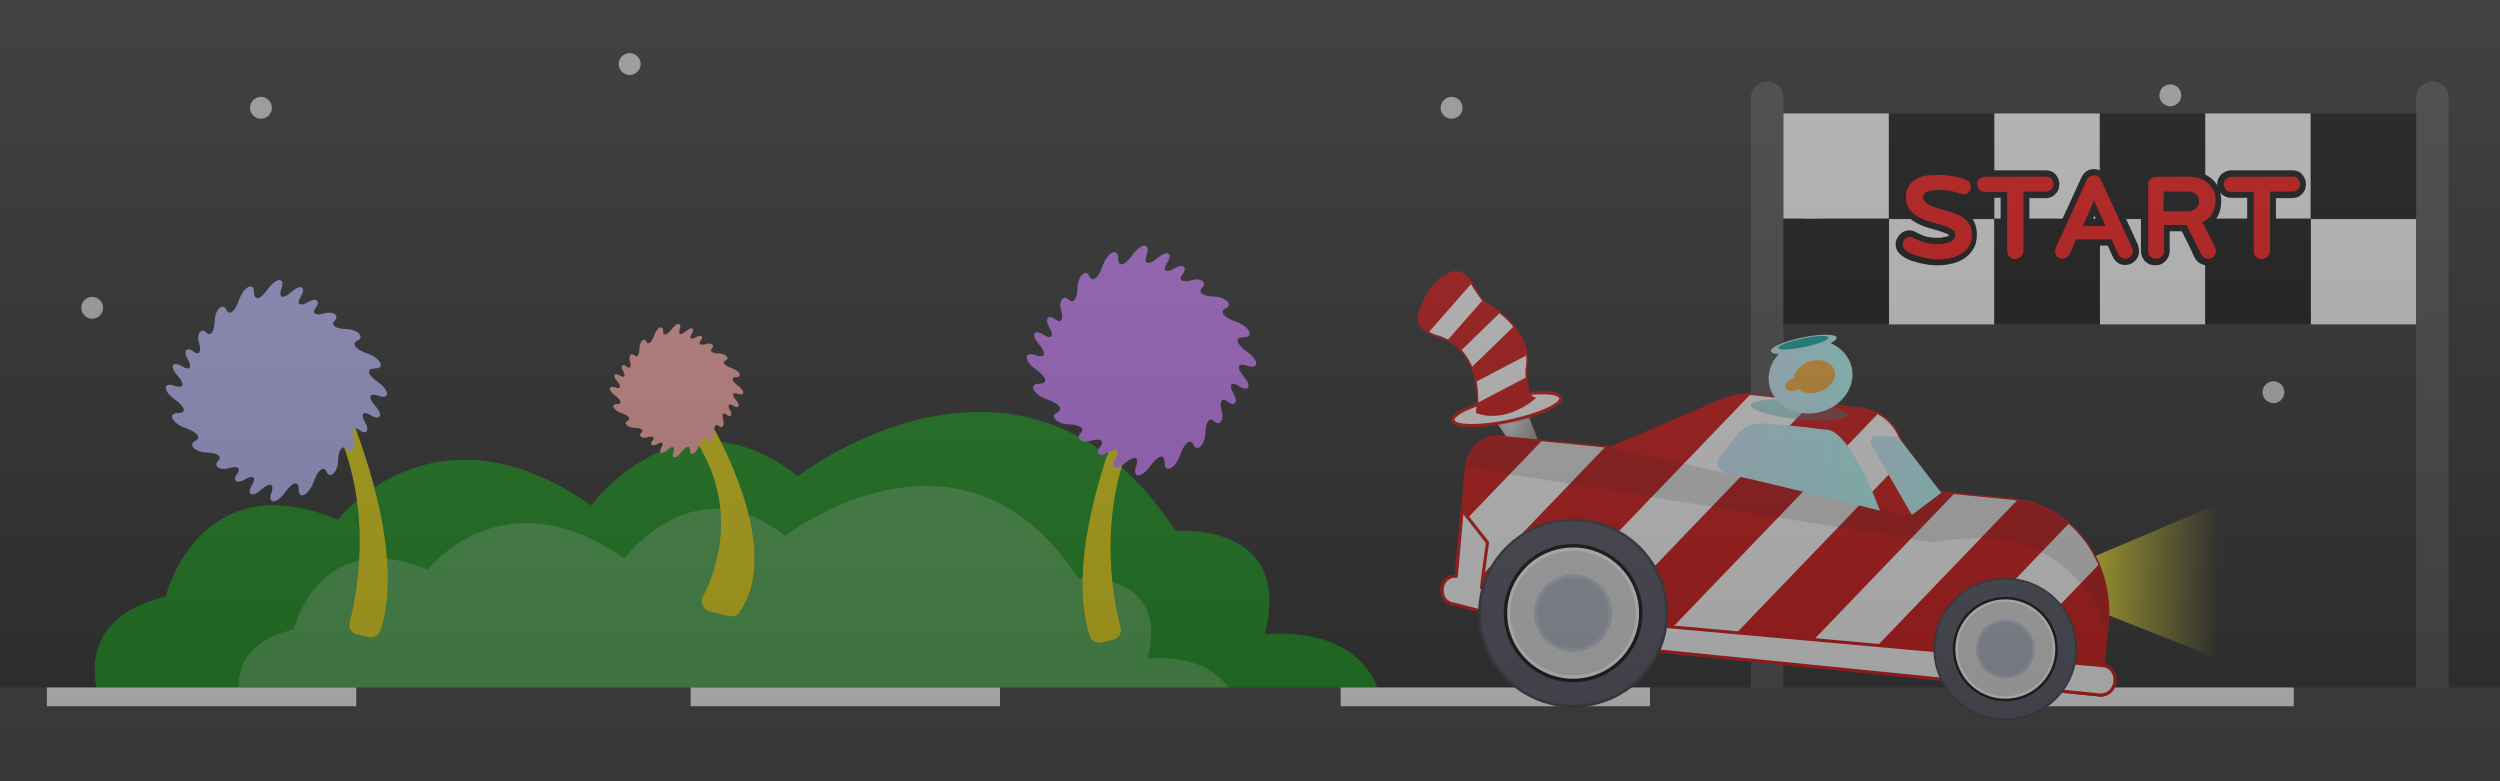 <?xml version="1.0" encoding="utf-8"?>
<!-- Generator: Adobe Illustrator 25.0.0, SVG Export Plug-In . SVG Version: 6.00 Build 0)  -->
<svg version="1.1" id="Layer_1" xmlns="http://www.w3.org/2000/svg" xmlns:xlink="http://www.w3.org/1999/xlink" x="0px" y="0px"
	 viewBox="0 0 800 250" style="enable-background:new 0 0 800 250;" xml:space="preserve">
<style type="text/css">
	.st0{fill:#222222;}
	.st1{fill:#09890C;}
	.st2{fill:#42A542;}
	.st3{fill:#E5D400;}
	.st4{fill:#C976FF;}
	.st5{fill:#FFA5A1;}
	.st6{fill:#B6B6FF;}
	.st7{opacity:0.8;fill:#FFFFFF;enable-background:new    ;}
	.st8{fill:#444444;}
	.st9{fill:#FFFFFF;}
	.st10{fill:#FF0000;}
	.st11{fill:#3B3B3B;}
	.st12{fill:url(#SVGID_1_);}
	.st13{fill:url(#SVGID_2_);}
	.st14{fill:#D00000;stroke:#D00000;stroke-miterlimit:10;}
	.st15{clip-path:url(#SVGID_4_);}
	.st16{fill:#FFFFFF;stroke:#D00000;stroke-linejoin:round;stroke-miterlimit:10;}
	.st17{opacity:0.13;enable-background:new    ;}
	.st18{fill:#32323F;}
	.st19{fill:#474757;}
	.st20{fill:#DDDDDD;}
	.st21{fill:#BAC0D8;}
	.st22{fill:#ACAFBC;}
	.st23{fill:url(#SVGID_5_);}
	.st24{fill:url(#SVGID_6_);}
	.st25{fill:#FFFFFF;stroke:#D00000;stroke-miterlimit:10;}
	.st26{clip-path:url(#SVGID_8_);}
	.st27{opacity:0.34;fill:#02A39F;}
	.st28{fill:url(#SVGID_9_);}
	.st29{fill:#02A39F;}
	.st30{fill:#F7A42B;}
	.st31{opacity:0.47;fill:url(#SVGID_10_);enable-background:new    ;}
</style>
<g id="Layer_1_1_">
	<rect class="st0" width="800" height="250"/>
</g>
<g id="Layer_7">
	<g>
		<path class="st1" d="M38.2,238c0,0-25.4-37.2,14.8-47.1c0,0,10.6-43.1,55.2-24.6c0,0,30.3-39.9,81-4.6c0,0,28.7-39,66.1-9.3
			c0,0,72.5-56.4,120.9,17.5c0,0,37.9-3.3,28.5,33.1c0,0,41.9-5.6,38,35H38.2z"/>
		<path class="st2" d="M82.5,238c0,0-19.8-28.9,11.5-36.6c0,0,8.2-33.5,42.9-19.1c0,0,23.6-31,62.9-3.6c0,0,22.3-30.3,51.4-7.2
			c0,0,56.4-43.8,93.9,13.6c0,0,29.4-2.5,22.1,25.7c0,0,32.5-4.3,29.5,27.2H82.5z"/>
		<path class="st3" d="M111.9,199.2c2.5-9.6,8.4-39.7-7-67.7c-0.9-1.6-0.2-3.5,1.4-4.3l0,0c1.6-0.8,3.5-0.1,4.2,1.6
			c4.6,10.9,19.3,48.9,11.2,73.1c-0.5,1.5-2.1,2.3-3.6,2l-3.8-0.9C112.5,202.6,111.4,200.9,111.9,199.2z"/>
		<path class="st3" d="M225,190.8c4.3-8.3,11.8-29-3.1-51c-1.4-2.1-0.2-4.9,2.3-5.4l0,0c1.5-0.3,3,0.4,3.7,1.7
			c4.9,8.7,21.6,41.4,8.8,59.7c-0.8,1.2-2.3,1.7-3.7,1.3l-5.7-1.4C225.1,195.3,224,192.8,225,190.8z"/>
		<path class="st3" d="M358.6,200.9c-2.5-9.6-8.4-39.7,7-67.7c0.9-1.6,0.2-3.5-1.4-4.3l0,0c-1.6-0.8-3.5-0.1-4.2,1.6
			c-4.6,10.9-19.3,48.9-11.2,73.1c0.5,1.5,2.1,2.3,3.6,2l3.8-0.9C357.9,204.4,359,202.6,358.6,200.9z"/>
		<g>
			<path class="st4" d="M372.7,148C372.7,148,372.7,148,372.7,148c-0.1-3-2.1-2.3-4.6,1.1c0,0,0,0,0,0c-3,4.2-5.9,3.8-4.5,0
				c0,0,0,0,0,0c1-3.2-0.7-3.3-3.5-1c0,0,0,0,0,0c-3.4,2.9-5,1.4-3-1.6c0,0,0,0,0,0c1.6-2.6,0.1-3.2-2.4-1.7c0,0,0,0,0,0
				c-3,1.7-4.3,0.3-2.6-1.9c0,0,0,0,0,0c1.5-1.9-0.1-2.7-2.8-1.9c0,0,0,0,0,0c-3.1,1-5.2-0.7-3.5-2.4c0,0,0,0,0,0
				c1.5-1.5-0.3-2.7-3.6-2.8c0,0,0,0,0,0c-3.9,0-6.5-2.7-3.9-3.8c0,0,0,0,0,0c2.1-1,0.6-2.9-3.2-4.2c0,0,0,0,0,0
				c-4.6-1.6-6.1-5-2.5-5l0,0c3-0.1,2.3-2.1-1.1-4.6c0,0,0,0,0,0c-4.2-3-3.8-5.9,0-4.5c0,0,0,0,0,0c3.2,1,3.3-0.7,1-3.5c0,0,0,0,0,0
				c-2.9-3.4-1.4-5,1.6-3c0,0,0,0,0,0c2.6,1.6,3.2,0.1,1.7-2.4c0,0,0,0,0,0c-1.7-3-0.3-4.3,1.9-2.6c0,0,0,0,0,0
				c1.9,1.5,2.7-0.1,1.9-2.8c0,0,0,0,0,0c-1-3.1,0.7-5.2,2.4-3.5c0,0,0,0,0,0c1.5,1.5,2.7-0.3,2.8-3.6l0,0c0-3.9,2.7-6.5,3.8-3.9
				c0,0,0,0,0,0c1,2.1,2.9,0.6,4.2-3.2c0,0,0,0,0,0c1.6-4.6,5-6.1,5-2.5l0,0c0.1,3,2.1,2.3,4.6-1.1c0,0,0,0,0,0c3-4.2,5.9-3.8,4.5,0
				c0,0,0,0,0,0c-1,3.2,0.7,3.3,3.5,1l0,0c3.4-2.9,5-1.4,3,1.6c0,0,0,0,0,0c-1.6,2.6-0.1,3.2,2.4,1.7c0,0,0,0,0,0
				c3-1.7,4.3-0.3,2.6,1.9c0,0,0,0,0,0c-1.5,1.9,0.1,2.7,2.8,1.9c0,0,0,0,0,0c3.1-1,5.2,0.7,3.5,2.4c0,0,0,0,0,0
				c-1.5,1.5,0.3,2.7,3.6,2.8l0,0c3.9,0,6.5,2.7,3.9,3.8c0,0,0,0,0,0c-2.1,1-0.6,2.9,3.2,4.2c0,0,0,0,0,0c4.6,1.6,6.1,5,2.5,5l0,0
				c-3,0.1-2.3,2.1,1.1,4.6c0,0,0,0,0,0c4.2,3,3.8,5.9,0,4.5c0,0,0,0,0,0c-3.2-1-3.3,0.7-1,3.5c0,0,0,0,0,0c2.9,3.4,1.4,5-1.6,3
				c0,0,0,0,0,0c-2.6-1.6-3.2-0.1-1.7,2.4c0,0,0,0,0,0c1.7,3,0.3,4.3-1.9,2.6c0,0,0,0,0,0c-1.9-1.5-2.7,0.1-1.9,2.8c0,0,0,0,0,0
				c1,3.1-0.7,5.2-2.4,3.5c0,0,0,0,0,0c-1.5-1.5-2.7,0.3-2.8,3.6c0,0,0,0,0,0c0,3.9-2.7,6.5-3.8,3.9c0,0,0,0,0,0
				c-1-2.1-2.9-0.6-4.2,3.2c0,0,0,0,0,0C376.1,150.1,372.6,151.7,372.7,148z"/>
		</g>
		<g>
			<path class="st5" d="M220.8,144C220.8,144,220.8,144,220.8,144c0-1.7-1.2-1.3-2.7,0.6c0,0,0,0,0,0c-1.7,2.4-3.4,2.2-2.6,0
				c0,0,0,0,0,0c0.6-1.9-0.4-1.9-2-0.6c0,0,0,0,0,0c-2,1.7-2.9,0.8-1.8-0.9c0,0,0,0,0,0c0.9-1.5,0.1-1.9-1.4-1c0,0,0,0,0,0
				c-1.8,1-2.5,0.1-1.5-1.1c0,0,0,0,0,0c0.9-1.1,0-1.6-1.6-1.1c0,0,0,0,0,0c-1.8,0.6-3-0.4-2-1.4c0,0,0,0,0,0
				c0.9-0.9-0.2-1.6-2.1-1.6l0,0c-2.3,0-3.8-1.6-2.3-2.2c0,0,0,0,0,0c1.2-0.6,0.4-1.7-1.9-2.5c0,0,0,0,0,0c-2.7-0.9-3.6-2.9-1.4-2.9
				c0,0,0,0,0,0c1.7,0,1.3-1.2-0.6-2.7c0,0,0,0,0,0c-2.4-1.7-2.2-3.4,0-2.6c0,0,0,0,0,0c1.9,0.6,1.9-0.4,0.6-2c0,0,0,0,0,0
				c-1.7-2-0.8-2.9,0.9-1.8c0,0,0,0,0,0c1.5,0.9,1.9,0.1,1-1.4c0,0,0,0,0,0c-1-1.8-0.1-2.5,1.1-1.5c0,0,0,0,0,0
				c1.1,0.9,1.6,0,1.1-1.6c0,0,0,0,0,0c-0.6-1.8,0.4-3,1.4-2c0,0,0,0,0,0c0.9,0.9,1.6-0.2,1.6-2.1l0,0c0-2.3,1.6-3.8,2.2-2.3
				c0,0,0,0,0,0c0.6,1.2,1.7,0.4,2.5-1.9l0,0c0.9-2.7,2.9-3.6,2.9-1.4l0,0c0,1.7,1.2,1.3,2.7-0.6c0,0,0,0,0,0c1.7-2.4,3.4-2.2,2.6,0
				c0,0,0,0,0,0c-0.6,1.9,0.4,1.9,2,0.6c0,0,0,0,0,0c2-1.7,2.9-0.8,1.8,0.9c0,0,0,0,0,0c-0.9,1.5-0.1,1.9,1.4,1c0,0,0,0,0,0
				c1.8-1,2.5-0.1,1.5,1.1c0,0,0,0,0,0c-0.9,1.1,0,1.6,1.6,1.1c0,0,0,0,0,0c1.8-0.6,3,0.4,2,1.4c0,0,0,0,0,0
				c-0.9,0.9,0.2,1.6,2.1,1.6c0,0,0,0,0,0c2.3,0,3.8,1.6,2.3,2.2c0,0,0,0,0,0c-1.2,0.6-0.4,1.7,1.9,2.5c0,0,0,0,0,0
				c2.7,0.9,3.6,2.9,1.4,2.9c0,0,0,0,0,0c-1.7,0-1.3,1.2,0.6,2.7c0,0,0,0,0,0c2.4,1.7,2.2,3.4,0,2.6c0,0,0,0,0,0
				c-1.9-0.6-1.9,0.4-0.6,2c0,0,0,0,0,0c1.7,2,0.8,2.9-0.9,1.8l0,0c-1.5-0.9-1.9-0.1-1,1.4c0,0,0,0,0,0c1,1.8,0.1,2.5-1.1,1.5
				c0,0,0,0,0,0c-1.1-0.9-1.6,0-1.1,1.6c0,0,0,0,0,0c0.6,1.8-0.4,3-1.4,2c0,0,0,0,0,0c-0.9-0.9-1.6,0.2-1.6,2.1c0,0,0,0,0,0
				c0,2.3-1.6,3.8-2.2,2.3c0,0,0,0,0,0c-0.6-1.2-1.7-0.4-2.5,1.9c0,0,0,0,0,0C222.8,145.3,220.8,146.2,220.8,144z"/>
		</g>
		<g>
			<path class="st6" d="M95.6,156.5C95.6,156.5,95.6,156.5,95.6,156.5c-0.1-2.9-2.1-2.2-4.4,1.1c0,0,0,0,0,0c-2.9,4-5.7,3.6-4.3,0
				c0,0,0,0,0,0c1-3.1-0.7-3.2-3.3-0.9c0,0,0,0,0,0c-3.2,2.8-4.8,1.4-2.9-1.6c0,0,0,0,0,0c1.5-2.5,0.1-3.1-2.3-1.7c0,0,0,0,0,0
				c-2.9,1.7-4.1,0.2-2.5-1.8c0,0,0,0,0,0c1.4-1.9-0.1-2.6-2.7-1.8c0,0,0,0,0,0c-3,0.9-5-0.7-3.4-2.3c0,0,0,0,0,0
				c1.4-1.4-0.3-2.6-3.5-2.7c0,0,0,0,0,0c-3.8,0-6.3-2.6-3.8-3.7c0,0,0,0,0,0c2.1-1,0.6-2.8-3.1-4.1c0,0,0,0,0,0
				c-4.4-1.5-5.9-4.9-2.4-4.8c0,0,0,0,0,0c2.9-0.1,2.2-2.1-1.1-4.4c0,0,0,0,0,0c-4-2.9-3.6-5.7,0-4.3c0,0,0,0,0,0
				c3.1,1,3.2-0.7,0.9-3.3c0,0,0,0,0,0c-2.8-3.2-1.4-4.8,1.6-2.9c0,0,0,0,0,0c2.5,1.5,3.1,0.1,1.7-2.3c0,0,0,0,0,0
				c-1.7-2.9-0.2-4.1,1.8-2.5c0,0,0,0,0,0c1.9,1.4,2.6-0.1,1.8-2.7c0,0,0,0,0,0c-0.9-3,0.7-5,2.3-3.4c0,0,0,0,0,0
				c1.4,1.4,2.6-0.3,2.7-3.5c0,0,0,0,0,0c0-3.8,2.6-6.3,3.7-3.8c0,0,0,0,0,0c1,2.1,2.8,0.6,4.1-3.1c0,0,0,0,0,0
				c1.5-4.4,4.9-5.9,4.8-2.4c0,0,0,0,0,0c0.1,2.9,2.1,2.2,4.4-1.1c0,0,0,0,0,0c2.9-4,5.7-3.6,4.3,0c0,0,0,0,0,0
				c-1,3.1,0.7,3.2,3.3,0.9c0,0,0,0,0,0c3.2-2.8,4.8-1.4,2.9,1.6c0,0,0,0,0,0c-1.5,2.5-0.1,3.1,2.3,1.7c0,0,0,0,0,0
				c2.9-1.7,4.1-0.2,2.5,1.8c0,0,0,0,0,0c-1.4,1.9,0.1,2.6,2.7,1.8c0,0,0,0,0,0c3-0.9,5,0.7,3.4,2.3c0,0,0,0,0,0
				c-1.4,1.4,0.3,2.6,3.5,2.7c0,0,0,0,0,0c3.8,0,6.3,2.6,3.8,3.7c0,0,0,0,0,0c-2.1,1-0.6,2.8,3.1,4.1c0,0,0,0,0,0
				c4.4,1.5,5.9,4.9,2.4,4.8c0,0,0,0,0,0c-2.9,0.1-2.2,2.1,1.1,4.4c0,0,0,0,0,0c4,2.9,3.6,5.7,0,4.3c0,0,0,0,0,0
				c-3.1-1-3.2,0.7-0.9,3.3c0,0,0,0,0,0c2.8,3.2,1.4,4.8-1.6,2.9c0,0,0,0,0,0c-2.5-1.5-3.1-0.1-1.7,2.3c0,0,0,0,0,0
				c1.7,2.9,0.2,4.1-1.8,2.5c0,0,0,0,0,0c-1.9-1.4-2.6,0.1-1.8,2.7c0,0,0,0,0,0c0.9,3-0.7,5-2.3,3.4c0,0,0,0,0,0
				c-1.4-1.4-2.6,0.3-2.7,3.5c0,0,0,0,0,0c0,3.8-2.6,6.3-3.7,3.8c0,0,0,0,0,0c-1-2.1-2.8-0.6-4.1,3.1c0,0,0,0,0,0
				C98.8,158.6,95.5,160.1,95.6,156.5z"/>
		</g>
	</g>
	<circle class="st7" cx="579.5" cy="72.5" r="3.5"/>
	<circle class="st7" cx="694.5" cy="30.5" r="3.5"/>
	<circle class="st7" cx="464.5" cy="34.5" r="3.5"/>
	<circle class="st7" cx="727.5" cy="125.5" r="3.5"/>
	<circle class="st7" cx="486.5" cy="130.5" r="3.5"/>
	<circle class="st7" cx="201.5" cy="20.5" r="3.5"/>
	<circle class="st7" cx="83.5" cy="34.5" r="3.5"/>
	<circle class="st7" cx="29.5" cy="98.5" r="3.5"/>
	<path class="st8" d="M565.5,231.1L565.5,231.1c-2.9,0-5.2-2.3-5.2-5.2V31.3c0-2.9,2.3-5.2,5.2-5.2l0,0c2.9,0,5.2,2.3,5.2,5.2v194.6
		C570.7,228.8,568.4,231.1,565.5,231.1z"/>
	<g>
		<g>
			<rect x="570.7" y="36.3" class="st9" width="33.7" height="33.7"/>
			<rect x="570.7" y="70" width="33.7" height="33.7"/>
			<rect x="604.5" y="70.1" class="st9" width="33.7" height="33.7"/>
			<rect x="604.5" y="36.3" width="33.7" height="33.7"/>
			<rect x="638.2" y="36.3" class="st9" width="33.7" height="33.7"/>
			<rect x="638.2" y="70" width="33.7" height="33.7"/>
			<rect x="672" y="70.1" class="st9" width="33.7" height="33.7"/>
			<rect x="672" y="36.3" width="33.7" height="33.7"/>
			<rect x="705.7" y="36.3" class="st9" width="33.7" height="33.7"/>
			<rect x="705.7" y="70" width="33.7" height="33.7"/>
			<rect x="739.5" y="70.1" class="st9" width="33.7" height="33.7"/>
			<rect x="739.5" y="36.3" width="33.7" height="33.7"/>
		</g>
		<g>
			<g>
				<g>
					<path class="st10" d="M620,84.1c-0.5,0-1.1,0-1.9-0.1c-0.8-0.1-1.6-0.2-2.4-0.4c-0.9-0.2-1.8-0.4-2.6-0.7
						c-0.9-0.3-1.7-0.6-2.5-1s-1.5-0.9-2-1.4c-0.6-0.7-0.9-1.4-0.9-2.3s0.3-1.7,1-2.4c0.7-0.7,1.5-1.1,2.4-1.1
						c0.6,0,1.1,0.1,1.6,0.4c0.6,0.3,1.2,0.6,1.8,0.9c0.6,0.2,1.2,0.4,1.8,0.6s1.2,0.3,1.8,0.4s1.3,0.1,2,0.1c0.4,0,1,0,1.6-0.1
						s1.1-0.2,1.6-0.3c0.5-0.2,0.8-0.4,1.2-0.7c0.1-0.1,0.3-0.3,0.3-0.8c0-0.3-0.1-0.7-0.7-1c-0.7-0.4-1.6-0.8-2.7-1.1
						c-1.1-0.4-2.4-0.7-3.7-1.1c-1.4-0.4-2.8-0.9-4-1.6c-1.3-0.7-2.3-1.6-3.2-2.7c-0.9-1.2-1.4-2.7-1.4-4.6c0-1.6,0.4-3,1.2-4.1
						c0.7-1.1,1.7-1.9,2.9-2.5c1.1-0.6,2.3-1,3.7-1.2c1.3-0.2,2.6-0.3,3.8-0.3c0.6,0,1.3,0,2.1,0.1s1.6,0.2,2.4,0.3
						c0.8,0.1,1.6,0.3,2.3,0.5c0.8,0.2,1.5,0.5,2.1,0.7c0.6,0.3,1.1,0.7,1.5,1.1c0.4,0.5,0.6,1.2,0.6,2c0,0.9-0.3,1.8-1,2.4
						s-1.5,1-2.4,1c-0.4,0-0.8-0.1-1.3-0.3c-1-0.4-2.1-0.7-3.1-0.9s-2.1-0.3-3.2-0.3c-0.4,0-0.9,0-1.5,0c-0.5,0-1.1,0.1-1.6,0.2
						c-0.4,0.1-0.8,0.3-1.1,0.5c-0.1,0.1-0.2,0.2-0.2,0.6c0,0.1,0,0.3,0.2,0.5c0.2,0.3,0.6,0.5,1,0.8c0.4,0.3,1,0.5,1.5,0.7
						c0.6,0.2,1.2,0.4,1.8,0.6s1.1,0.3,1.6,0.5c0.5,0.1,0.9,0.3,1.2,0.3c1,0.3,2,0.7,3,1.1s1.9,0.9,2.7,1.6c0.8,0.6,1.4,1.5,1.9,2.4
						c0.5,1,0.7,2.1,0.7,3.4c0,1.7-0.4,3.2-1.1,4.4c-0.7,1.1-1.7,2.1-2.9,2.8c-1.1,0.7-2.4,1.1-3.8,1.4
						C622.7,83.9,621.3,84.1,620,84.1z"/>
					<path d="M620.6,56c0.6,0,1.3,0,2.1,0.1s1.5,0.2,2.3,0.3s1.5,0.3,2.3,0.5c0.7,0.2,1.4,0.4,1.9,0.7c0.4,0.2,0.8,0.5,1.1,0.9
						s0.4,0.8,0.4,1.3c0,0.7-0.2,1.3-0.7,1.7c-0.5,0.5-1.1,0.7-1.7,0.7c-0.3,0-0.6-0.1-0.9-0.2c-1.1-0.4-2.2-0.7-3.2-0.9
						c-1.1-0.2-2.2-0.3-3.4-0.3c-0.4,0-0.9,0-1.5,0s-1.2,0.1-1.8,0.3s-1.1,0.4-1.5,0.7s-0.6,0.8-0.6,1.4c0,0.4,0.2,0.8,0.5,1.2
						s0.7,0.7,1.2,1s1.1,0.6,1.7,0.8c0.6,0.2,1.2,0.4,1.8,0.6s1.1,0.3,1.6,0.5c0.5,0.1,0.9,0.3,1.2,0.3c1,0.3,1.9,0.7,2.9,1
						c0.9,0.4,1.7,0.8,2.4,1.4s1.2,1.3,1.7,2.1c0.4,0.8,0.6,1.8,0.6,3c0,1.5-0.3,2.8-1,3.8s-1.5,1.8-2.5,2.4s-2.2,1-3.5,1.3
						c-1.3,0.2-2.6,0.4-3.9,0.4c-0.4,0-1,0-1.8-0.1c-0.7-0.1-1.5-0.2-2.3-0.4c-0.8-0.2-1.7-0.4-2.5-0.6c-0.8-0.3-1.6-0.6-2.3-0.9
						c-0.7-0.4-1.3-0.8-1.7-1.2c-0.4-0.5-0.7-1-0.7-1.6s0.2-1.2,0.7-1.7s1-0.7,1.7-0.7c0.4,0,0.8,0.1,1.1,0.3
						c0.7,0.4,1.3,0.7,1.9,0.9c0.6,0.3,1.3,0.5,1.9,0.6c0.6,0.2,1.3,0.3,1.9,0.4c0.7,0.1,1.4,0.1,2.1,0.1c0.5,0,1,0,1.7-0.1
						c0.6-0.1,1.3-0.2,1.8-0.4c0.6-0.2,1.1-0.5,1.5-0.9s0.6-0.9,0.6-1.5c0-0.8-0.4-1.4-1.2-1.9s-1.7-0.9-2.9-1.2
						c-1.1-0.4-2.4-0.7-3.8-1.1c-1.4-0.4-2.6-0.9-3.8-1.5c-1.1-0.6-2.1-1.4-2.9-2.5c-0.8-1-1.2-2.4-1.2-4c0-1.4,0.3-2.6,1-3.6
						s1.5-1.7,2.5-2.2s2.2-0.9,3.4-1.1C618.2,56.1,619.5,56,620.6,56 M620.6,54c-1.3,0-2.6,0.1-4,0.3c-1.5,0.2-2.8,0.7-4,1.3
						c-1.3,0.7-2.4,1.6-3.2,2.8c-0.9,1.3-1.3,2.9-1.3,4.7c0,2.1,0.5,3.9,1.6,5.2c0.9,1.2,2.1,2.3,3.5,3c1.3,0.7,2.7,1.3,4.2,1.7
						c1.3,0.4,2.6,0.7,3.7,1.1c1,0.3,1.8,0.6,2.4,1c0.1,0.1,0.2,0.1,0.2,0.1l0,0c0,0,0,0,0,0.1c-0.2,0.2-0.5,0.3-0.8,0.4
						c-0.4,0.1-0.9,0.2-1.4,0.3c-0.6,0.1-1.1,0.1-1.5,0.1c-0.7,0-1.3,0-1.9-0.1c-0.6-0.1-1.1-0.2-1.7-0.3c-0.5-0.1-1.1-0.3-1.6-0.6
						c-0.6-0.2-1.1-0.5-1.7-0.8c-0.7-0.4-1.4-0.6-2.1-0.6c-1.2,0-2.3,0.5-3.1,1.4s-1.3,1.9-1.3,3.1c0,1.1,0.4,2.1,1.2,2.9
						c0.6,0.6,1.4,1.2,2.2,1.6s1.7,0.8,2.6,1c0.9,0.3,1.8,0.5,2.7,0.7s1.7,0.3,2.5,0.4s1.5,0.1,2,0.1c1.4,0,2.8-0.1,4.2-0.4
						c1.5-0.3,2.9-0.8,4.1-1.5c1.3-0.8,2.4-1.8,3.2-3.1c0.9-1.3,1.3-3,1.3-4.9c0-1.5-0.3-2.8-0.8-3.9s-1.3-2-2.2-2.7
						c-0.8-0.7-1.8-1.3-2.9-1.7c-1-0.4-2-0.8-3-1.1l0,0l0,0c-0.3-0.1-0.7-0.2-1.2-0.3c-0.5-0.1-1-0.3-1.6-0.5
						c-0.5-0.2-1.1-0.4-1.7-0.6c-0.5-0.2-1-0.4-1.4-0.6c-0.2-0.1-0.4-0.3-0.6-0.4c0.1-0.1,0.3-0.1,0.5-0.2c0.4-0.1,0.9-0.2,1.3-0.2
						c0.6,0,1.1,0,1.5,0c1,0,2,0.1,3,0.3s2,0.5,3,0.8c0.6,0.2,1.1,0.3,1.6,0.3c1.2,0,2.3-0.5,3.2-1.3c0.9-0.9,1.3-1.9,1.3-3.2
						c0-1-0.3-1.9-0.9-2.6c-0.5-0.6-1.1-1.1-1.8-1.4c-0.7-0.3-1.4-0.6-2.3-0.8c-0.8-0.2-1.6-0.4-2.4-0.5c-0.8-0.2-1.7-0.3-2.5-0.3
						C622,54.1,621.3,54,620.6,54L620.6,54z"/>
				</g>
				<g>
					<path class="st10" d="M644.9,83.9c-1,0-1.9-0.4-2.6-1.1c-0.7-0.7-1-1.6-1-2.6V62.4h-6.2c-1,0-1.8-0.3-2.4-1s-1-1.5-1-2.4
						s0.3-1.8,1-2.4c0.7-0.7,1.5-1,2.4-1h19.6c0.9,0,1.8,0.3,2.4,1c0.7,0.7,1,1.5,1,2.4s-0.4,1.8-1,2.4c-0.7,0.7-1.5,1-2.4,1h-6.2
						v17.9c0,1-0.4,1.9-1.1,2.6C646.7,83.5,645.9,83.9,644.9,83.9z"/>
					<path d="M654.7,56.5c0.7,0,1.3,0.2,1.7,0.7c0.5,0.5,0.7,1.1,0.7,1.7c0,0.7-0.2,1.3-0.7,1.7c-0.5,0.5-1.1,0.7-1.7,0.7h-7.2v18.9
						c0,0.7-0.3,1.4-0.8,1.9s-1.1,0.8-1.9,0.8s-1.3-0.3-1.8-0.8s-0.7-1.1-0.7-1.9V61.4h-7.2c-0.7,0-1.3-0.2-1.7-0.7s-0.7-1-0.7-1.7
						s0.2-1.3,0.7-1.7s1-0.7,1.7-0.7L654.7,56.5 M654.7,54.5h-19.6c-1.2,0-2.3,0.5-3.2,1.3c-0.8,0.9-1.3,1.9-1.3,3.1
						c0,1.2,0.4,2.3,1.3,3.1c0.8,0.8,1.9,1.3,3.1,1.3h5.2v16.9c0,1.3,0.5,2.4,1.3,3.3c0.9,0.9,2,1.4,3.3,1.4s2.4-0.5,3.3-1.3
						c0.9-0.9,1.3-2,1.3-3.3V63.4h5.2c1.2,0,2.3-0.4,3.1-1.3c0.9-0.8,1.3-1.9,1.3-3.2c0-1.2-0.5-2.3-1.3-3.2
						C657,54.9,655.9,54.5,654.7,54.5L654.7,54.5z"/>
				</g>
				<g>
					<path class="st10" d="M680.2,83.9c-0.7,0-1.3-0.2-1.9-0.5c-0.5-0.3-1-0.8-1.2-1.4l-1.9-4.2h-10l-1.9,4.2
						c-0.3,0.6-0.7,1.1-1.3,1.5c-0.6,0.3-1.2,0.5-1.8,0.5c-1,0-1.8-0.3-2.4-1c-0.7-0.7-1-1.5-1-2.4c0-0.5,0.1-1,0.3-1.4l10-21.9
						c0.3-0.6,0.7-1.1,1.2-1.4c0.6-0.4,1.2-0.6,1.8-0.6s1.3,0.2,1.8,0.5c0.6,0.4,1,0.8,1.3,1.5l10,21.9c0.2,0.5,0.3,1,0.3,1.4
						c0,0.9-0.3,1.8-1,2.4C682,83.5,681.1,83.9,680.2,83.9z M672.3,71.3l-2.1-4.7l-2.1,4.7H672.3z"/>
					<path d="M670.1,56.1c0.5,0,0.9,0.1,1.3,0.4c0.4,0.2,0.7,0.6,0.9,1l10,21.9c0.1,0.3,0.2,0.7,0.2,1c0,0.7-0.2,1.3-0.7,1.7
						s-1,0.7-1.7,0.7c-0.5,0-0.9-0.1-1.3-0.4c-0.4-0.2-0.7-0.6-0.9-1l-2.2-4.8h-11.3l-2.2,4.8c-0.2,0.4-0.5,0.8-0.9,1
						s-0.8,0.4-1.3,0.4c-0.7,0-1.3-0.2-1.7-0.7c-0.5-0.5-0.7-1.1-0.7-1.7c0-0.3,0.1-0.7,0.2-1l10-21.9c0.2-0.4,0.5-0.8,0.9-1
						C669.2,56.3,669.6,56.1,670.1,56.1 M666.5,72.3h7.3l-3.7-8.1L666.5,72.3 M670.1,54.1c-0.9,0-1.7,0.2-2.4,0.7s-1.2,1.1-1.6,1.9
						l-10,21.8c-0.3,0.6-0.4,1.2-0.4,1.8c0,1.2,0.5,2.3,1.3,3.2c0.9,0.9,1.9,1.3,3.2,1.3c0.9,0,1.6-0.2,2.4-0.7
						c0.7-0.5,1.3-1.1,1.6-1.9l1.6-3.6h8.7l1.6,3.6c0.4,0.8,0.9,1.4,1.6,1.9c0.7,0.5,1.5,0.7,2.4,0.7c1.2,0,2.3-0.5,3.1-1.3
						s1.3-1.9,1.3-3.1c0-0.6-0.1-1.2-0.3-1.7v-0.1v-0.1l-10-21.9c-0.4-0.8-1-1.5-1.7-1.9C671.7,54.4,670.9,54.1,670.1,54.1
						L670.1,54.1z M669.6,70.3l0.6-1.3l0.6,1.3H669.6L669.6,70.3z"/>
				</g>
				<g>
					<path class="st10" d="M706.3,83.9c-0.7,0-1.3-0.2-1.8-0.5c-0.6-0.3-1-0.8-1.3-1.4c-0.1-0.2-0.3-0.5-0.5-1l-0.8-1.7
						c-0.4-0.8-0.7-1.5-1.1-2.3c-0.4-0.8-0.8-1.5-1.1-2.2c-0.3-0.6-0.6-1.2-0.8-1.6c0-0.1-0.1-0.1-0.1-0.2h-5.5v7.3
						c0,1-0.4,1.9-1.1,2.6c-0.7,0.7-1.6,1-2.5,1c-1,0-1.9-0.3-2.5-1c-0.7-0.7-1-1.5-1-2.5V59.1c0-1,0.3-1.9,1-2.5
						c0.7-0.7,1.5-1,2.5-1h9.7c1.3,0,2.7,0.1,3.9,0.4c1.3,0.3,2.4,0.8,3.4,1.5s1.8,1.7,2.4,2.8c0.6,1.1,0.9,2.5,0.9,4.1
						c0,1.7-0.4,3.3-1.2,4.6c-0.6,1.1-1.6,2-2.7,2.6c0,0.1,0.1,0.1,0.1,0.2c0.3,0.5,0.6,1.1,0.9,1.7c0.3,0.6,0.6,1.3,1,1.9
						c0.3,0.7,0.6,1.3,0.9,1.9c0.3,0.6,0.5,1.2,0.7,1.7c0.2,0.6,0.3,1,0.3,1.4c0,1-0.3,1.8-1,2.5C708.1,83.5,707.3,83.9,706.3,83.9z
						 M700.1,66.6c0.8,0,1.4-0.2,1.9-0.6c0.3-0.2,0.6-0.6,0.6-1.5c0-1-0.4-1.4-0.6-1.6c-0.5-0.4-1.1-0.6-1.9-0.6h-6.8v4.3
						C693.3,66.6,700.1,66.6,700.1,66.6z"/>
					<path d="M699.4,56.5c1.3,0,2.5,0.1,3.7,0.4c1.2,0.3,2.2,0.7,3,1.4c0.9,0.6,1.5,1.4,2.1,2.4s0.8,2.2,0.8,3.6
						c0,1.5-0.4,2.9-1.1,4.1c-0.7,1.2-1.8,2.1-3.2,2.7c0.1,0.3,0.3,0.6,0.6,1.1s0.5,1,0.9,1.7c0.3,0.6,0.6,1.3,1,1.9
						s0.6,1.3,0.9,1.9c0.3,0.6,0.5,1.1,0.7,1.6s0.3,0.8,0.3,1c0,0.7-0.2,1.3-0.7,1.8s-1.1,0.7-1.8,0.7c-0.5,0-0.9-0.1-1.3-0.4
						c-0.4-0.2-0.7-0.6-0.9-1c-0.1-0.1-0.2-0.5-0.5-1s-0.5-1.1-0.9-1.8c-0.3-0.7-0.7-1.4-1.1-2.2c-0.4-0.8-0.7-1.5-1.1-2.1
						c-0.3-0.7-0.6-1.2-0.8-1.6s-0.3-0.7-0.3-0.7h-7.2v8.3c0,0.7-0.3,1.3-0.8,1.8s-1.1,0.7-1.8,0.7s-1.3-0.2-1.8-0.7
						s-0.7-1.1-0.7-1.8V59.1c0-0.7,0.2-1.3,0.7-1.8s1.1-0.7,1.8-0.7L699.4,56.5 M692.3,67.6h7.8c1,0,1.8-0.3,2.5-0.8
						s1.1-1.3,1.1-2.3s-0.3-1.8-1-2.4c-0.7-0.5-1.5-0.8-2.5-0.8h-7.8L692.3,67.6 M699.4,54.5h-9.7c-1.3,0-2.4,0.5-3.3,1.3
						c-0.9,0.9-1.3,2-1.3,3.3v21.2c0,1.3,0.5,2.4,1.3,3.3c0.9,0.9,2,1.3,3.3,1.3c1.2,0,2.3-0.4,3.2-1.3s1.4-2,1.4-3.3V74h3.9
						c0.2,0.4,0.4,0.8,0.6,1.2c0.3,0.7,0.7,1.4,1.1,2.2c0.4,0.8,0.7,1.5,1.1,2.2v0.1l0.8,1.7c0.3,0.6,0.4,0.9,0.5,1
						c0.4,0.8,0.9,1.4,1.6,1.8c0.7,0.4,1.5,0.7,2.4,0.7c1.2,0,2.3-0.5,3.2-1.3c0.9-0.9,1.3-2,1.3-3.2c0-0.5-0.1-1-0.4-1.7
						c-0.2-0.5-0.4-1.1-0.7-1.7s-0.6-1.3-0.9-1.9c-0.3-0.7-0.7-1.3-1-2c-0.2-0.4-0.4-0.8-0.6-1.1c0.9-0.7,1.7-1.5,2.3-2.5
						c0.9-1.5,1.3-3.2,1.3-5.1c0-1.7-0.3-3.3-1-4.6s-1.5-2.3-2.7-3.1c-1.1-0.8-2.3-1.3-3.7-1.7C702.2,54.7,700.8,54.5,699.4,54.5
						L699.4,54.5z M694.3,63.3h5.8c0.7,0,1.1,0.2,1.3,0.4c0.1,0.1,0.3,0.2,0.3,0.8c0,0.5-0.2,0.7-0.2,0.7c-0.4,0.3-0.8,0.4-1.3,0.4
						h-5.8L694.3,63.3L694.3,63.3z"/>
				</g>
				<g>
					<path class="st10" d="M723.8,83.9c-1,0-1.9-0.4-2.6-1.1c-0.7-0.7-1-1.6-1-2.6V62.4H714c-1,0-1.8-0.3-2.4-1s-1-1.5-1-2.4
						s0.3-1.8,1-2.4c0.7-0.7,1.5-1,2.4-1h19.6c1,0,1.8,0.3,2.4,1c0.7,0.7,1,1.5,1,2.4s-0.4,1.8-1,2.4c-0.7,0.7-1.5,1-2.4,1h-6.2
						v17.9c0,1-0.4,1.9-1.1,2.6C725.7,83.5,724.8,83.9,723.8,83.9z"/>
					<path d="M733.6,56.5c0.7,0,1.3,0.2,1.7,0.7c0.5,0.5,0.7,1.1,0.7,1.7c0,0.7-0.2,1.3-0.7,1.7c-0.5,0.5-1.1,0.7-1.7,0.7h-7.2v18.9
						c0,0.7-0.3,1.4-0.8,1.9s-1.1,0.8-1.9,0.8s-1.3-0.3-1.8-0.8s-0.7-1.1-0.7-1.9V61.4H714c-0.7,0-1.3-0.2-1.7-0.7s-0.7-1-0.7-1.7
						s0.2-1.3,0.7-1.7s1-0.7,1.7-0.7L733.6,56.5 M733.6,54.5H714c-1.2,0-2.3,0.5-3.2,1.3c-0.8,0.9-1.3,1.9-1.3,3.1
						c0,1.2,0.4,2.3,1.3,3.1c0.8,0.8,1.9,1.3,3.1,1.3h5.2v16.9c0,1.3,0.5,2.4,1.3,3.3c0.9,0.9,2,1.4,3.3,1.4s2.4-0.5,3.3-1.3
						c0.9-0.9,1.3-2,1.3-3.3V63.4h5.2c1.2,0,2.3-0.4,3.1-1.3c0.9-0.8,1.3-1.9,1.3-3.2c0-1.2-0.5-2.3-1.3-3.2
						C735.9,54.9,734.8,54.5,733.6,54.5L733.6,54.5z"/>
				</g>
			</g>
		</g>
		<path class="st8" d="M778.4,231.1L778.4,231.1c-2.9,0-5.2-2.3-5.2-5.2V31.3c0-2.9,2.3-5.2,5.2-5.2l0,0c2.9,0,5.2,2.3,5.2,5.2
			v194.6C783.6,228.8,781.2,231.1,778.4,231.1z"/>
	</g>
</g>
<g id="Layer_5">
	<rect y="220" class="st11" width="800" height="30"/>
	<rect x="15" y="220" class="st9" width="99" height="6"/>
	<rect x="221" y="220" class="st9" width="99" height="6"/>
	<rect x="429" y="220" class="st9" width="99" height="6"/>
	<rect x="635" y="220" class="st9" width="99" height="6"/>
</g>
<g id="Layer_6">
</g>
<linearGradient id="SVGID_1_" gradientUnits="userSpaceOnUse" x1="664.36" y1="185.99" x2="710.24" y2="185.99">
	<stop  offset="0" style="stop-color:#FCEE21"/>
	<stop  offset="1" style="stop-color:#FCEE21;stop-opacity:0"/>
</linearGradient>
<polygon class="st12" points="710.2,210.9 664.4,192.8 664.4,180.5 710.2,161.1 "/>
<g>
	<g>
		<g>
			<g id="Layer_2_2_">
				<g id="Premium">
					<g id="premium-air">
						
							<radialGradient id="SVGID_2_" cx="577.687" cy="245.406" r="9.428" gradientTransform="matrix(1.03 0.1 0.11 -1.13 -138.69 355.39)" gradientUnits="userSpaceOnUse">
							<stop  offset="0" style="stop-color:#DCDCDC"/>
							<stop  offset="0.69" style="stop-color:#A3A3A3"/>
							<stop  offset="1" style="stop-color:#878787"/>
						</radialGradient>
						<polygon class="st13" points="485.4,144.7 472.9,126.4 487.1,127.8 494,145.6 						"/>
						<path class="st14" d="M620.8,157.7l23.6,2.3c18.5,1.8,31.9,19.7,29.9,39.9L673,213c2.4,0.2,4.1,2.5,3.8,5.1s-2.4,4.5-4.8,4.3
							l-152.5-15.2l-54.4-13.9c-2.3-0.2-3.9-2.4-3.6-4.9c0.2-2.5,2.3-4.3,4.5-4l3.3-34.9c0.6-5.8,5.4-10.1,10.7-9.6l35.5,3.5
							l35.8-15.4c2.5-1,5.2-1.5,8-1.6c4.4,0,34.3,4.4,34.3,4.4s9.6-0.5,13.9,8.9c4.3,9.4,13.8,18.4,13.8,18.4"/>
						<g>
							<defs>
								<path id="SVGID_3_" d="M620.8,157.7l23.6,2.3c18.5,1.8,31.9,19.7,29.9,39.9L673,213c2.4,0.2,4.1,2.5,3.8,5.1
									s-2.4,4.5-4.8,4.3l-152.5-15.2l-54.4-13.9c-2.3-0.2-3.9-2.4-3.6-4.9c0.2-2.5,2.3-4.3,4.5-4l3.3-34.9
									c0.6-5.8,5.4-10.1,10.7-9.6l35.5,3.5l35.8-15.4c2.5-1,5.2-1.5,8-1.6c4.4,0,34.3,4.4,34.3,4.4s9.6-0.5,13.9,8.9
									c4.3,9.4,13.8,18.4,13.8,18.4"/>
							</defs>
							<clipPath id="SVGID_4_">
								<use xlink:href="#SVGID_3_"  style="overflow:visible;"/>
							</clipPath>
							<g class="st15">
								
									<rect x="481.4" y="84.9" transform="matrix(0.721 0.693 -0.693 0.721 245.302 -295.553)" class="st9" width="16" height="143.5"/>
								
									<rect x="527.4" y="91.6" transform="matrix(0.721 0.693 -0.693 0.721 262.803 -325.566)" class="st9" width="16" height="143.5"/>
								
									<rect x="566.7" y="99.3" transform="matrix(0.721 0.693 -0.693 0.721 279.11 -350.61)" class="st9" width="16" height="143.5"/>
								
									<rect x="609.3" y="106" transform="matrix(0.721 0.693 -0.693 0.721 295.625 -378.295)" class="st9" width="16" height="143.5"/>
								
									<rect x="646.3" y="115.2" transform="matrix(0.721 0.693 -0.693 0.721 312.366 -401.356)" class="st9" width="16" height="143.5"/>
							</g>
						</g>
						<path class="st16" d="M673,213c2.4,0.2,4.1,2.5,3.8,5.1s-2.4,4.5-4.8,4.3l-152.5-15.2l-54.4-13.9c-2.3-0.2-3.9-2.4-3.6-4.9
							c0.2-2.5,2.3-4.3,4.5-4l1.9-21.1l8.1,10.3l-1.6,11.7l-0.3,2.8l44.9,11.1L673,213z"/>
						<path class="st17" d="M674.1,202.3c0,0-8.8-37.8-55.3-28.7l-149.5-24.1c0.6-5.8,5.4-10.1,10.7-9.6l35.5,3.5
							c6,0.6,95,21.7,95,21.7l10.3-7.5l23.6,2.3C644.5,160,678.1,162.4,674.1,202.3z"/>
						<ellipse class="st18" cx="503.4" cy="196.2" rx="30.4" ry="30.2"/>
						<ellipse class="st19" cx="503.4" cy="196.2" rx="29.5" ry="29.4"/>
						<ellipse cx="503.4" cy="196.2" rx="22.2" ry="22.1"/>
						<ellipse class="st9" cx="503.4" cy="196.2" rx="21.1" ry="21"/>
						<ellipse class="st20" cx="503.4" cy="196.2" rx="20.1" ry="19.9"/>
						<ellipse class="st21" cx="503.4" cy="196.2" rx="12.5" ry="12.4"/>
						<ellipse class="st22" cx="503.4" cy="196.2" rx="11.4" ry="11.3"/>
						<ellipse class="st18" cx="641.7" cy="207.7" rx="23" ry="22.8"/>
						<ellipse class="st19" cx="641.7" cy="207.7" rx="22.4" ry="22.2"/>
						<ellipse cx="641.7" cy="207.7" rx="16.8" ry="16.7"/>
						<ellipse class="st9" cx="641.7" cy="207.7" rx="16" ry="15.9"/>
						<ellipse class="st20" cx="641.7" cy="207.7" rx="15.2" ry="15.1"/>
						<ellipse class="st21" cx="641.7" cy="207.7" rx="9.4" ry="9.4"/>
						<ellipse class="st22" cx="641.7" cy="207.7" rx="8.6" ry="8.6"/>
						
							<linearGradient id="SVGID_5_" gradientUnits="userSpaceOnUse" x1="634.58" y1="129.172" x2="687.947" y2="129.172" gradientTransform="matrix(1 0.1 0.1 -1 -97.2 211.77)">
							<stop  offset="0" style="stop-color:#C9E7F9"/>
							<stop  offset="1" style="stop-color:#AAFFF9"/>
						</linearGradient>
						<path class="st23" d="M601.6,163.4c-10-26.1-16.5-25.8-16.5-25.8s-16.3-2.1-21.5-2.1s-7.2,3.1-7.2,3.1l-5.9,7.5
							c0,0-3.9,4.4,4.6,6.1C561.8,153.5,601.6,163.4,601.6,163.4z"/>
						
							<linearGradient id="SVGID_6_" gradientUnits="userSpaceOnUse" x1="682.908" y1="128.855" x2="706.947" y2="128.855" gradientTransform="matrix(1 0.1 0.1 -1 -97.2 211.77)">
							<stop  offset="0" style="stop-color:#C9E7F9"/>
							<stop  offset="1" style="stop-color:#AAFFF9"/>
						</linearGradient>
						<path class="st24" d="M607.4,139.8l13.8,17.9l-9.4,7.1l-12.2-21.1c0,0-2.3-3.1,0.4-4.2L607.4,139.8z"/>
					</g>
				</g>
			</g>
		</g>
	</g>
	<g>
		
			<ellipse transform="matrix(0.979 -0.205 0.205 0.979 -16.574 101.808)" class="st25" cx="482.1" cy="130.7" rx="17.6" ry="3.9"/>
		<path class="st14" d="M472.8,131.8c0,0,3.1-18.8-12-24.3c0,0-7.5-1.6-6.6-6.4c0,0,2.3-9.8,8.8-12.9c0,0,4.6-3.7,8.1,3.4
			c0,0,3.2,5.1,4,5.5c0,0,15.8,8,13,21.3c0,0,0,8.2,2.5,9.1C490.6,127.5,481.9,135,472.8,131.8z"/>
		<g>
			<defs>
				<path id="SVGID_7_" d="M472.8,131.8c0,0,3.1-18.8-12-24.3c0,0-7.5-1.6-6.6-6.4c0,0,2.3-9.8,8.8-12.9c0,0,4.6-3.7,8.1,3.4
					c0,0,3.2,5.1,4,5.5c0,0,15.8,8,13,21.3c0,0,0,8.2,2.5,9.1C490.6,127.5,481.9,135,472.8,131.8z"/>
			</defs>
			<clipPath id="SVGID_8_">
				<use xlink:href="#SVGID_7_"  style="overflow:visible;"/>
			</clipPath>
			<g class="st26">
				
					<rect x="450.3" y="96.5" transform="matrix(0.66 -0.752 0.752 0.66 84.152 384.979)" class="st9" width="33.7" height="6.2"/>
				
					<rect x="458.2" y="106.5" transform="matrix(0.717 -0.697 0.697 0.717 57.88 361.885)" class="st9" width="33.7" height="6.2"/>
				
					<rect x="463.3" y="118.6" transform="matrix(0.886 -0.463 0.463 0.886 -1.766 236.133)" class="st9" width="33.7" height="6.2"/>
			</g>
		</g>
	</g>
	<ellipse transform="matrix(0.102 -0.995 0.995 0.102 386.224 690.907)" class="st27" cx="576" cy="131.4" rx="3" ry="15.5"/>
	<g>
		
			<linearGradient id="SVGID_9_" gradientUnits="userSpaceOnUse" x1="502.618" y1="139.849" x2="529.644" y2="139.849" gradientTransform="matrix(0.979 -0.205 0.205 0.979 45.388 89.151)">
			<stop  offset="0" style="stop-color:#C9E7F9"/>
			<stop  offset="1" style="stop-color:#AAFFF9"/>
		</linearGradient>
		<path class="st28" d="M585.8,109.8c1.3-0.7,2-1.3,1.9-1.8c-0.3-1.2-5.2-1.2-11,0s-10.3,3.2-10,4.4c0.1,0.5,1,0.8,2.5,0.9
			c-2.6,2.7-3.8,6.4-3,10c1.3,6.3,8.3,10.2,15.6,8.7c7.3-1.5,12.1-7.9,10.8-14.3C591.8,114.1,589.2,111.3,585.8,109.8z"/>
		
			<ellipse transform="matrix(0.979 -0.205 0.205 0.979 -10.168 120.852)" class="st29" cx="577" cy="109.4" rx="8.2" ry="1.4"/>
		<path class="st30" d="M579,115.7c-2.9,1-4.9,3.3-5,5.5c-0.3,0-0.5,0.1-0.8,0.2c-1.3,0.4-2.1,1.6-1.8,2.6c0.3,1,1.7,1.4,3,1
			c0.4-0.1,0.7-0.3,1-0.5c1.6,1.3,4.2,1.7,6.8,0.9c3.5-1.2,5.7-4.3,4.8-6.9C586.1,115.7,582.6,114.5,579,115.7z"/>
	</g>
</g>
<g id="Layer_8">
	
		<linearGradient id="SVGID_10_" gradientUnits="userSpaceOnUse" x1="400" y1="252" x2="400" y2="2" gradientTransform="matrix(1 0 0 -1 0 252)">
		<stop  offset="0" style="stop-color:#666666"/>
		<stop  offset="1" style="stop-color:#333333"/>
	</linearGradient>
	<rect class="st31" width="800" height="250"/>
</g>
</svg>
